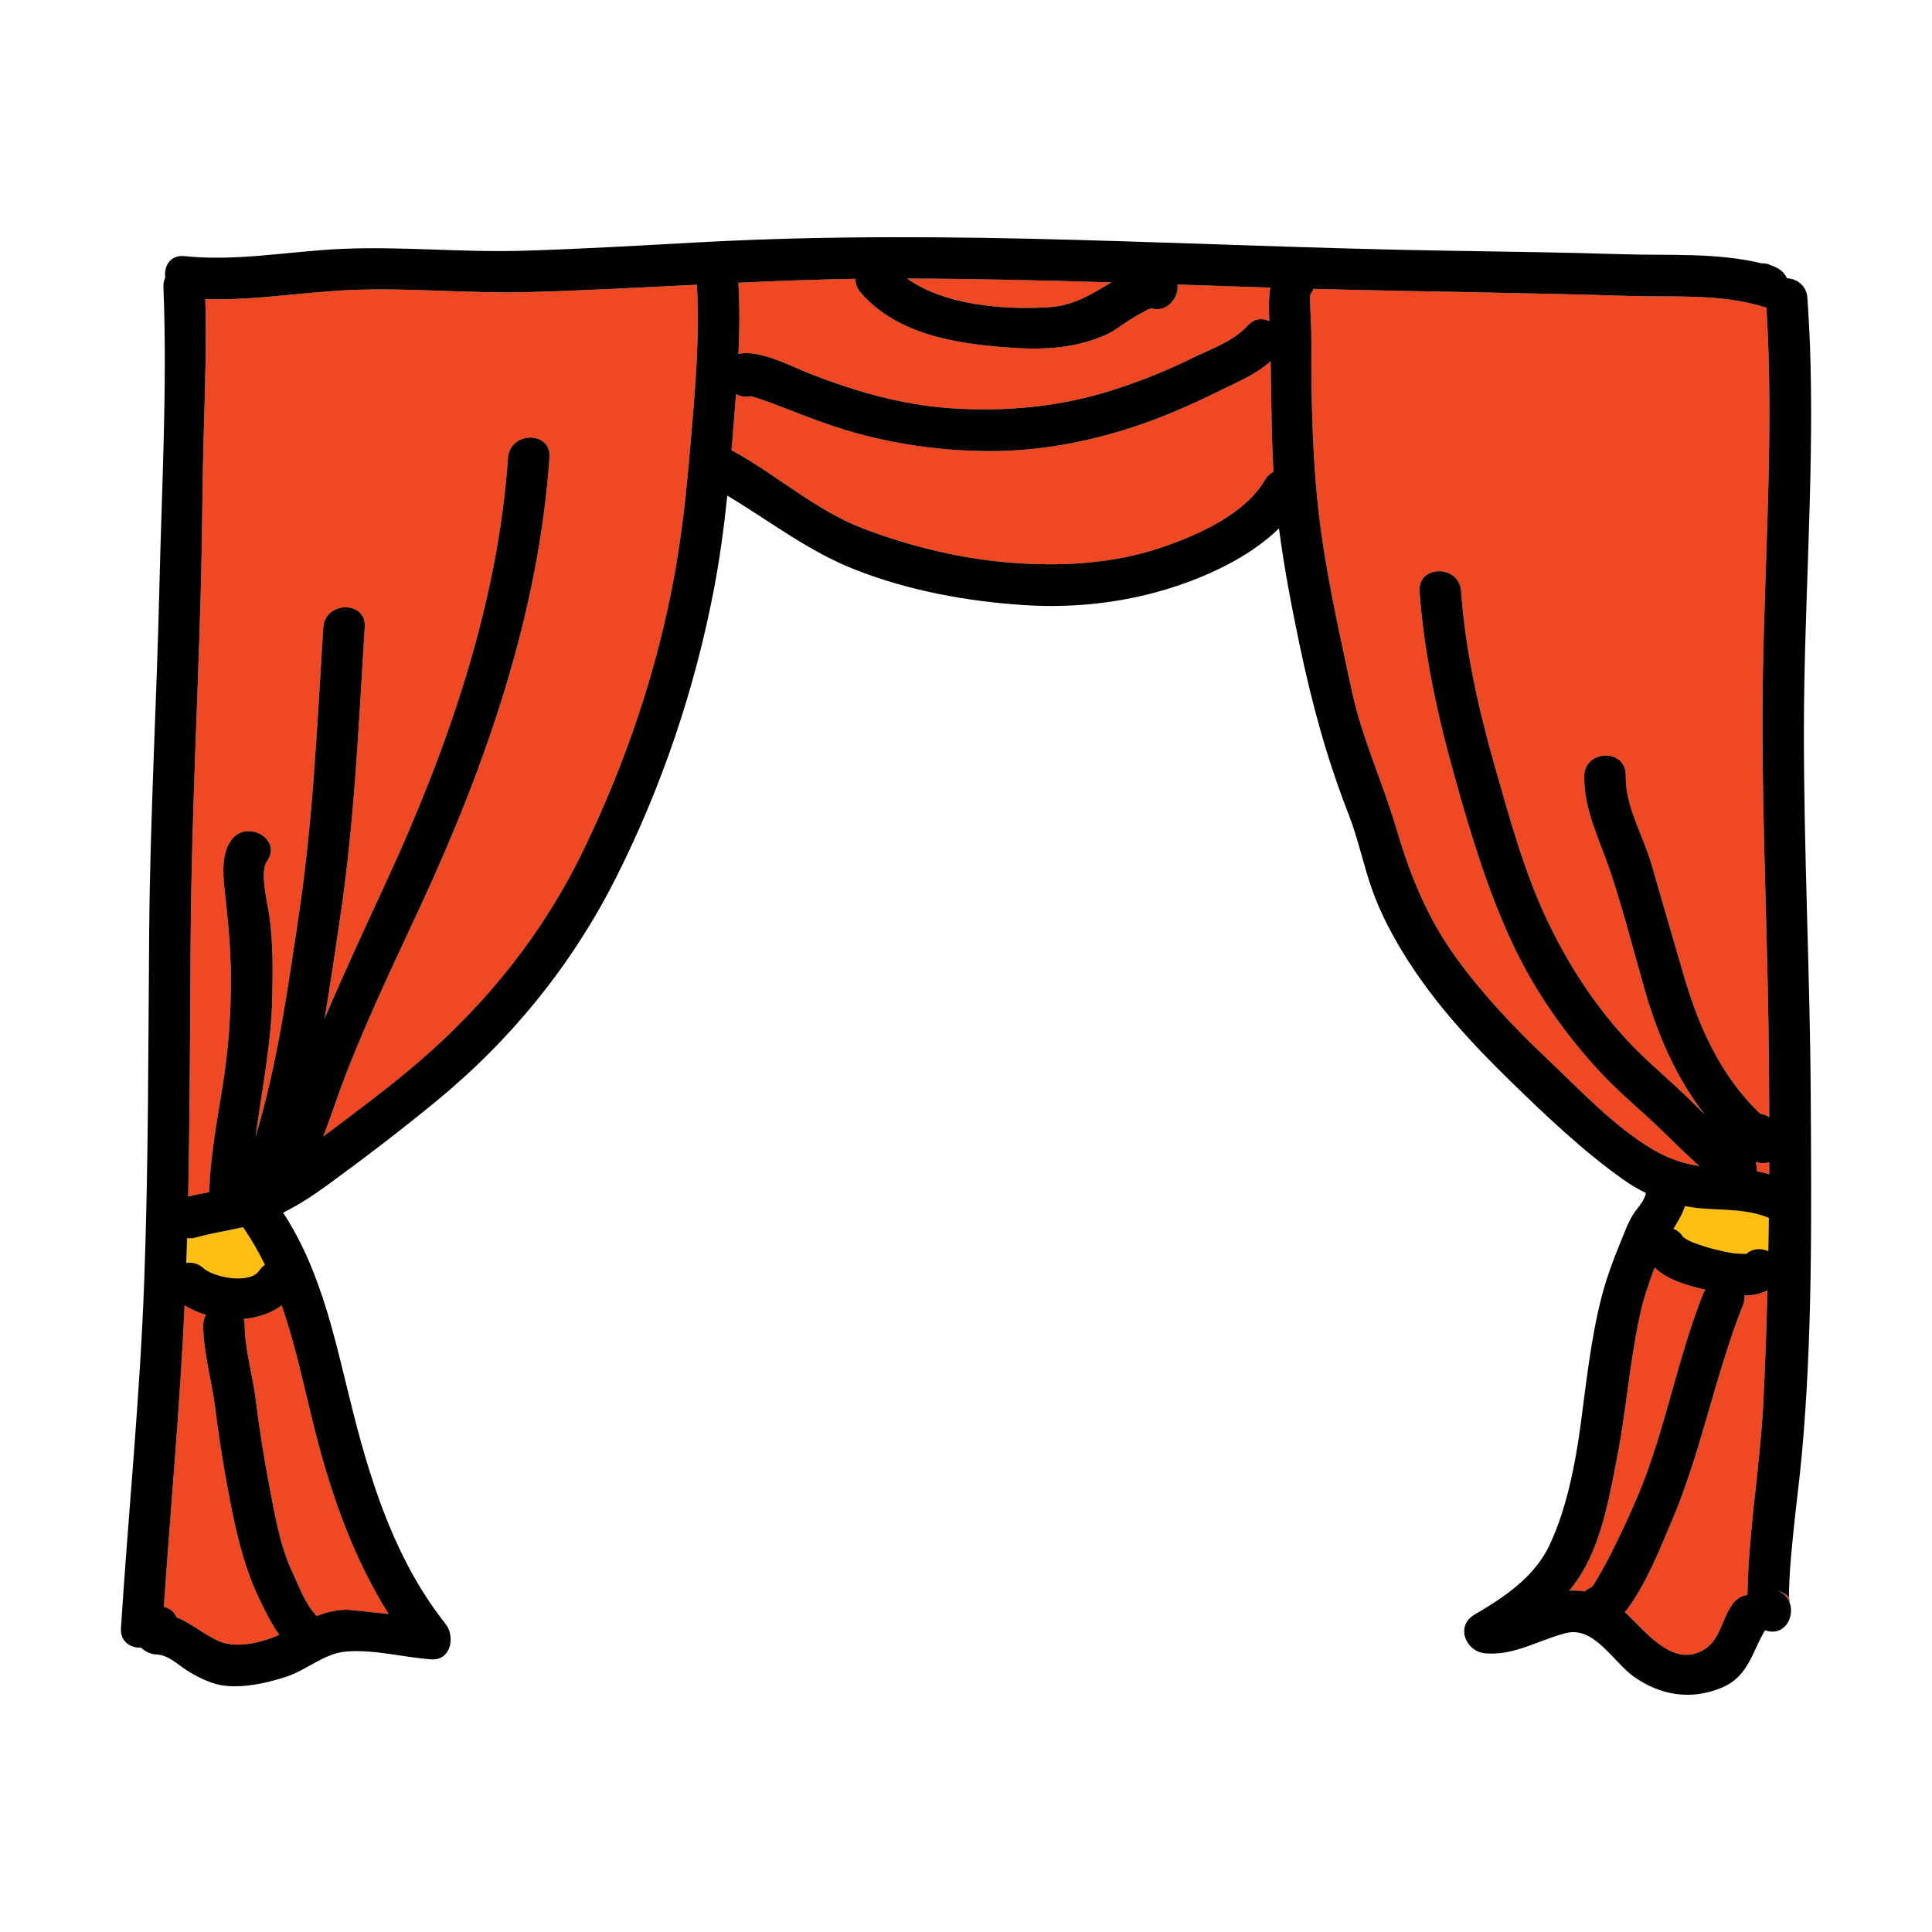 <?xml version="1.0" encoding="utf-8"?>
<!-- Generator: Adobe Illustrator 16.0.3, SVG Export Plug-In . SVG Version: 6.00 Build 0)  -->
<!DOCTYPE svg PUBLIC "-//W3C//DTD SVG 1.1//EN" "http://www.w3.org/Graphics/SVG/1.1/DTD/svg11.dtd">
<svg version="1.1" id="Layer_1" xmlns="http://www.w3.org/2000/svg" xmlns:xlink="http://www.w3.org/1999/xlink" x="0px" y="0px"
	 width="512px" height="512px" viewBox="0 0 512 512" enable-background="new 0 0 512 512" xml:space="preserve">
<g>
	<g>
		<g>
			<path fill="#EF4823" d="M474.212,424.563c-0.02-0.042-0.035-0.086-0.054-0.128c0.014,0.219,0.028,0.438,0.058,0.653
				C474.192,424.914,474.2,424.739,474.212,424.563z"/>
		</g>
	</g>
	<g>
		<g>
			<path fill="#EF4823" d="M474.117,423.545c-0.001-0.014-0.001-0.029-0.001-0.042c-0.248-0.624-1.028-1.286-3.347-2.03
				c1.718,0.55,2.817,1.658,3.389,2.962C474.14,424.139,474.128,423.841,474.117,423.545z"/>
		</g>
	</g>
	<g>
		<g>
			<g>
				<path fill="#EF4823" d="M184.686,75.456c-14.8,0.737-29.599,1.532-44.427,1.952c-15.986,0.453-32.01-1.258-47.958-0.52
					c-12.596,0.583-25.262,2.826-37.891,2.362c0.329,11.897-0.072,23.81-0.417,35.702c-0.408,14.1-0.408,28.204-0.802,42.302
					c-0.849,30.351-2.438,60.626-2.669,90.999c-0.174,22.953-0.167,45.915-0.654,68.865c1.818-0.467,3.683-0.823,5.551-1.171
					c0.334-9.333,2.013-18.514,3.516-27.713c1.578-9.678,2.291-19.262,2.255-29.068c-0.028-7.179-0.638-13.917-1.411-21.017
					c-0.518-4.755-1.518-11.289,1.482-15.47c4.09-5.702,13.666-0.263,9.523,5.511c-2.064,2.879,0.119,11.039,0.609,14.549
					c1.002,7.165,0.909,14.421,0.76,21.648c-0.258,12.424-2.775,24.557-4.41,36.786c5.77-19.145,8.564-39.38,11.494-59.012
					c3.757-25.17,4.835-50.475,6.428-75.842c0.441-7.045,11.445-7.224,11.001-0.148c-1.612,25.694-2.693,51.352-6.498,76.848
					c-1.325,8.882-2.61,17.892-4.132,26.876c5.279-12.382,10.952-24.573,16.594-36.819c16.094-34.942,29.338-73.09,31.992-111.737
					c0.481-7.038,11.486-7.22,11-0.148c-2.84,41.388-16.898,81.714-34.248,119.081c-7.673,16.523-16.108,34.057-21.932,50.475
					c-1.233,3.482-2.445,6.996-3.783,10.455c8.359-6.326,16.838-12.534,24.803-19.351c18.626-15.945,33.539-34.581,44.227-56.709
					c11.271-23.336,19.643-48.036,24.197-73.569c2.344-13.141,3.497-26.299,4.594-39.585
					C184.483,99.82,185.392,87.65,184.686,75.456z"/>
			</g>
		</g>
		<g>
			<g>
				<path fill="#EF4823" d="M84.009,381.212c-3.08-11.821-5.379-23.854-9.365-35.266c-2.84,2.11-6.362,3.255-10.04,3.584
					c0.151,0.502,0.241,1.052,0.246,1.66c0.046,6.417,2.114,13.294,2.919,19.692c0.975,7.763,2.17,15.444,3.645,23.128
					c1.441,7.499,2.828,15.805,6.129,22.744c1.646,3.459,3.438,8.587,6.436,11.499c2.964-1.167,6.055-1.892,9.228-1.568
					c3.254,0.333,6.511,0.693,9.771,1.037C94.058,413.467,88.282,397.618,84.009,381.212z"/>
			</g>
		</g>
		<g>
			<g>
				<path fill="#EF4823" d="M336.634,76.215c-0.271-0.009-0.541-0.016-0.812-0.024c-7.93-0.259-15.857-0.531-23.787-0.795
					c0.477,3.58-2.916,7.566-6.936,6.314c-0.049,0.011-0.084,0.021-0.137,0.032c-0.507,0.171-0.992,0.391-1.457,0.659
					c-1.367,0.729-2.713,1.493-4.027,2.314c-2.129,1.329-4.266,3.08-6.577,4.081c-8.184,3.542-16.109,3.947-24.915,3.35
					c-14.069-0.954-30.1-3.318-39.875-14.582c-1.007-1.16-1.426-2.439-1.418-3.675c-10.346,0.167-20.678,0.561-31.006,1.037
					c0.381,6.301,0.307,12.593,0.02,18.881c5.434-1.339,14.685,3.562,18.195,4.944c12.064,4.75,24.643,8.486,37.633,9.399
					c14.693,1.032,29.23-0.262,43.303-4.756c7.111-2.271,14.047-5.007,20.74-8.313c5.086-2.513,11.119-4.466,15.016-8.754
					c1.781-1.96,3.98-2.103,5.791-1.242C336.267,82.558,336.155,79.172,336.634,76.215z"/>
			</g>
		</g>
		<g>
			<g>
				<path fill="#EF4823" d="M68.588,423.444c-3.413-7.174-5.442-14.932-7.022-22.707c-1.877-9.226-3.389-18.481-4.562-27.822
					c-0.887-7.051-3.104-14.484-3.154-21.577c-0.008-1.139,0.271-2.096,0.739-2.875c-2.02-0.618-3.94-1.459-5.659-2.526
					c-1.221,26.674-3.686,53.257-5.504,79.892c1.484,0.351,2.766,1.272,3.345,2.776c3.858,1.541,6.904,4.296,11.03,6.23
					c4.561,2.138,11.459,0.57,16.209-1.603C71.819,430.207,70.147,426.724,68.588,423.444z"/>
			</g>
		</g>
		<g>
			<g>
				<path fill="#FEBF10" d="M64.45,325.278c-0.015-0.022-0.026-0.044-0.041-0.067c-4.125,0.962-8.336,1.582-12.441,2.729
					c-0.857,0.24-1.652,0.283-2.377,0.171c-0.062,2.197-0.148,4.394-0.223,6.59c1.498-0.258,3.125,0.096,4.564,1.39
					c2.724,2.446,12.262,4.331,14.766,0.624c0.439-0.651,0.953-1.156,1.506-1.541C68.551,331.781,66.659,328.474,64.45,325.278z"/>
			</g>
		</g>
		<g>
			<g>
				<path fill="#EF4823" d="M240.389,73.816c10.093,7.156,25.638,8.275,37.157,7.629c6.931-0.389,11.339-3.257,16.99-6.607
					C276.491,74.292,258.442,73.872,240.389,73.816z"/>
			</g>
		</g>
		<g>
			<g>
				<path fill="#EF4823" d="M467.226,176.516c0.63-31.681,2.836-63.322,0.897-94.996c-0.172-0.04-0.345-0.082-0.524-0.137
					c-11.617-3.611-23.884-2.583-35.878-2.959c-27.876-0.871-55.766-1.128-83.649-1.872c-0.203,0.542-0.492,1.064-0.848,1.545
					c-0.021,0.908-0.031,1.814-0.006,2.723c0.047,1.581,0.127,3.16,0.197,4.74c0.225,4.995,0.061,10.013,0.128,15.013
					c0.185,13.637,0.728,27.361,2.643,40.876c1.989,14.046,5.114,27.892,8.097,41.75c2.703,12.561,8.168,24.107,11.771,36.375
					c3.697,12.591,8.301,23.919,16.091,34.587c7.097,9.719,15.444,18.493,24.181,26.748c8.642,8.167,17.684,17.91,28.029,23.899
					c3.916,2.269,7.768,3.558,11.965,4.191c-3.463-3.084-6.753-6.35-10.107-9.613c-5.088-4.95-10.623-9.41-15.497-14.585
					c-9.63-10.226-17.835-21.849-23.811-34.583c-6.648-14.166-11.188-29.315-15.403-44.356c-4.508-16.081-8.084-32.424-9.309-49.109
					c-0.521-7.094,10.484-7.181,11.002-0.148c1.154,15.72,4.584,31.153,8.9,46.287c4.004,14.047,7.927,28.576,14.301,41.768
					c5.717,11.83,12.946,22.88,22.092,32.356c4.94,5.117,10.438,9.6,15.497,14.585c1.271,1.252,2.536,2.516,3.806,3.774
					c-7.468-9.55-12.414-20.873-15.836-32.775c-3.029-10.532-5.734-21.281-9.218-31.67c-2.757-8.22-7.074-16.43-6.893-25.305
					c0.143-7.089,11.144-7.239,11-0.148c-0.168,8.298,4.664,15.955,6.879,23.756c2.712,9.548,5.563,19.056,8.306,28.595
					c4.119,14.325,9.904,27.269,20.518,37.397c0.785,0.038,1.577,0.308,2.32,0.861c-0.021-7.55-0.074-15.099-0.177-22.647
					C468.251,241.121,466.583,208.845,467.226,176.516z"/>
			</g>
		</g>
		<g>
			<g>
				<path fill="#EF4823" d="M465.28,307.946c0.147,0.599,0.258,1.239,0.336,1.95c0.019,0.175,0.014,0.347,0.01,0.519
					c1.092,0.205,2.174,0.456,3.241,0.773c0.005-1.049-0.003-2.099,0-3.148C467.71,308.322,466.452,308.303,465.28,307.946z"/>
			</g>
		</g>
		<g>
			<g>
				<path fill="#EF4823" d="M438.512,335.942c-1.589,4.09-2.974,8.252-3.909,12.552c-2.691,12.367-3.604,25.03-5.996,37.447
					c-2.066,10.73-4.293,23.734-10.668,32.872c-0.666,0.955-1.365,1.871-2.086,2.761c1.437-0.112,2.807-0.049,4.125,0.161
					c0.562-0.501,1.207-0.899,1.898-1.153c0.494-0.72,0.973-1.451,1.416-2.204c1.389-2.35,2.679-4.757,3.902-7.196
					c2.607-5.201,5.078-10.486,7.301-15.863c6.654-16.091,10.093-35.406,16.766-52.225c0.191-0.48,0.43-0.903,0.699-1.286
					C447.474,340.762,441.884,339.21,438.512,335.942z"/>
			</g>
		</g>
		<g>
			<g>
				<path fill="#EF4823" d="M336.739,95.721c-4.129,3.69-9.373,5.775-14.312,8.215c-6.452,3.187-13.07,6.116-19.877,8.474
					c-12.916,4.472-26.52,7.166-40.224,7.137c-15.144-0.031-29.995-2.484-44.265-7.577c-3.857-1.377-7.65-2.893-11.479-4.348
					c-1.904-0.724-3.813-1.457-5.756-2.075c-0.633-0.201-1.268-0.402-1.909-0.578c-1.243,0.38-2.635,0.146-3.863-0.521
					c-0.276,3.714-0.583,7.427-0.882,11.14c-0.102,1.27-0.208,2.537-0.314,3.805c0.303,0.11,0.606,0.241,0.914,0.412
					c11.684,6.519,21.752,15.688,34.434,20.441c12.292,4.607,25.521,7.849,38.629,8.87c13.475,1.049,27.189,0.324,40.075-4.06
					c9.579-3.259,21.964-8.75,27.3-17.837c0.616-1.051,1.412-1.752,2.285-2.172C336.909,115.269,336.941,105.495,336.739,95.721z"/>
			</g>
		</g>
		<g>
			<g>
				<path fill="#FEBF10" d="M468.28,322.58c-6.824-2.704-14.063-1.539-21.146-2.834c-0.197-0.036-0.393-0.086-0.59-0.125
					c-0.703,2.15-1.859,4.076-3.055,6.022c1.033,0.385,1.977,1.149,2.676,2.401c-0.398-0.713,0.028-0.032,0.575,0.259
					c0.573,0.306,1.159,0.664,1.767,0.895c1.912,0.727,3.855,1.375,5.846,1.862c2.096,0.514,4.255,1.064,6.421,1.167
					c0.685,0.032,1.382,0.064,2.068,0.029c1.685-1.483,3.933-1.524,5.784-0.681c0.053-2.943,0.107-5.887,0.144-8.83
					C468.608,322.697,468.446,322.646,468.28,322.58z"/>
			</g>
		</g>
		<g>
			<g>
				<path fill="#EF4823" d="M462.269,343.335c0.1,0.759,0.003,1.608-0.365,2.537c-7.704,19.417-11.247,40.182-19.768,59.327
					c-1.378,3.096-5.996,15.275-11.529,22.04c0.334,0.298,0.665,0.604,0.994,0.921c4.262,4.121,10.691,12.15,17.664,10.04
					c6.69-2.024,6.389-8.272,9.947-13.169c1.047-1.442,2.447-2.163,3.885-2.347c0-0.319,0.004-0.638,0.012-0.952
					c0.383-16.834,3.381-33.558,4.212-50.386c0.483-9.803,0.827-19.611,1.077-29.42
					C466.632,342.941,464.483,343.312,462.269,343.335z"/>
			</g>
		</g>
		<g>
			<g>
				<path fill="#010101" d="M478.049,193.664c0.026-32.381,2.548-64.719,1.767-97.104c-0.141-5.878-0.438-11.75-0.838-17.615
					c-0.227-3.325-2.801-5.058-5.404-5.214c-0.586-1.26-1.631-2.357-3.193-2.991c1.283,0.521-1.785-0.751-1.953-0.792
					c-0.564-0.139-1.1-0.187-1.604-0.172c-11.972-2.88-24.575-2.019-36.792-2.401c-15.684-0.491-31.336-0.69-47.025-0.946
					c-32.824-0.534-65.625-1.964-98.439-2.871c-32.67-0.902-65.303-1.144-97.946,0.584c-16.149,0.855-32.292,1.862-48.46,2.319
					c-15.982,0.453-31.957-1.225-47.916-0.487c-13.775,0.638-27.531,3.344-41.338,1.902c-3.838-0.401-5.517,2.691-5.121,5.703
					c-0.332,0.713-0.514,1.554-0.475,2.533c1.043,26.353-0.453,53.02-1.07,79.38c-0.711,30.329-2.443,60.583-2.702,90.929
					c-0.265,30.969-0.185,61.944-1.312,92.899c-1.12,30.772-4.195,61.408-6.177,92.126c-0.233,3.62,2.532,5.335,5.351,5.209
					c1.083,1.082,2.625,1.752,4.131,1.803c2.698,0.09,4.982,2.125,7.1,3.602c2.416,1.686,4.87,2.95,7.647,3.93
					c5.798,2.046,14.05,0.19,19.64-1.658c5.469-1.808,9.971-6.177,15.861-6.663c7.273-0.601,15.213,1.553,22.484,2.077
					c5.306,0.384,6.426-6.095,3.812-9.394c-12.763-16.11-19.279-35.688-24.307-55.342c-4.74-18.529-8.123-37.365-18.74-53.635
					c4.13-2.066,7.99-4.583,11.742-7.319c9.809-7.159,19.555-14.586,28.935-22.305c20.015-16.472,36.069-36.306,47.706-59.48
					c12.047-23.984,20.734-49.743,25.777-76.084c1.576-8.242,2.68-16.525,3.553-24.841c11.224,6.709,21.299,14.639,33.684,19.54
					c14.211,5.624,29.829,8.494,45.035,9.477c14.461,0.934,29.168-0.954,42.796-5.902c8.495-3.084,17.882-7.776,24.685-14.435
					c1.365,10.507,3.379,20.946,5.551,31.293c3.221,15.328,7.166,29.818,12.877,44.418c2.564,6.559,3.95,13.604,6.332,20.245
					c2.311,6.444,5.543,12.455,9.195,18.226c7.51,11.866,17.162,22.341,27.182,32.11c9.455,9.22,19.354,18.668,30.144,26.317
					c1.881,1.333,3.872,2.507,5.946,3.514c-0.279,1.857-1.799,3.468-2.854,4.93c-1.695,2.352-2.646,5.17-3.748,7.841
					c-2.018,4.884-3.854,9.8-5.165,14.922c-2.812,10.978-4.024,22.585-5.531,33.803c-1.405,10.462-3.729,22.306-8.264,31.889
					c-4.003,8.458-12.053,13.805-19.864,18.374c-5.117,2.994-2.346,9.769,2.854,10.247c7.564,0.697,14.275-3.552,21.383-5.371
					c7.506-1.92,12.646,7.786,18.047,11.585c7.178,5.048,15.328,6.259,23.389,2.823c7.015-2.988,7.934-9.553,11.346-15.166
					c0.078,0.028,0.148,0.063,0.231,0.089c4.979,1.596,7.772-3.757,6.222-7.553c-0.012,0.176-0.02,0.351,0.004,0.525
					c-0.029-0.216-0.044-0.435-0.058-0.653c-0.571-1.305-1.671-2.412-3.389-2.962c2.318,0.744,3.099,1.406,3.347,2.03
					c-0.053-1.41,0.012-2.826,0.07-4.235c0.176-4.216,0.592-8.426,1.006-12.624c0.698-7.058,1.656-14.09,2.302-21.152
					c2.866-31.295,2.532-63.16,2.367-94.556C479.69,258.5,478.024,226.096,478.049,193.664z M49.591,328.111
					c0.725,0.111,1.52,0.068,2.377-0.171c4.105-1.147,8.316-1.767,12.441-2.729c0.015,0.022,0.026,0.044,0.041,0.067
					c2.209,3.196,4.101,6.503,5.754,9.896c-0.553,0.385-1.066,0.89-1.506,1.541c-2.504,3.707-12.042,1.822-14.766-0.624
					c-1.439-1.294-3.066-1.647-4.564-1.39C49.442,332.505,49.528,330.309,49.591,328.111z M57.8,434.835
					c-4.126-1.935-7.172-4.69-11.03-6.23c-0.579-1.503-1.86-2.425-3.345-2.776c1.818-26.635,4.283-53.218,5.504-79.892
					c1.719,1.067,3.64,1.908,5.659,2.526c-0.468,0.779-0.747,1.736-0.739,2.875c0.05,7.093,2.268,14.525,3.154,21.577
					c1.174,9.34,2.686,18.596,4.562,27.822c1.58,7.774,3.609,15.532,7.022,22.707c1.56,3.28,3.231,6.763,5.421,9.789
					C69.259,435.405,62.36,436.973,57.8,434.835z M84.009,381.212c4.273,16.406,10.049,32.255,18.967,46.51
					c-3.26-0.344-6.517-0.704-9.771-1.037c-3.173-0.324-6.264,0.401-9.228,1.568c-2.998-2.911-4.79-8.04-6.436-11.499
					c-3.301-6.939-4.688-15.245-6.129-22.744c-1.475-7.684-2.67-15.365-3.645-23.128c-0.805-6.398-2.873-13.275-2.919-19.692
					c-0.005-0.607-0.095-1.158-0.246-1.66c3.678-0.329,7.2-1.474,10.04-3.584C78.63,357.358,80.929,369.391,84.009,381.212z
					 M183.479,111.985c-1.097,13.286-2.25,26.444-4.594,39.585c-4.555,25.533-12.926,50.233-24.197,73.569
					c-10.688,22.128-25.601,40.764-44.227,56.709c-7.965,6.817-16.443,13.025-24.803,19.351c1.338-3.459,2.55-6.972,3.783-10.455
					c5.823-16.418,14.259-33.952,21.932-50.475c17.35-37.367,31.408-77.692,34.248-119.081c0.486-7.072-10.519-6.89-11,0.148
					c-2.654,38.647-15.898,76.795-31.992,111.737c-5.642,12.247-11.314,24.438-16.594,36.819c1.521-8.984,2.807-17.994,4.132-26.876
					c3.805-25.496,4.886-51.153,6.498-76.848c0.444-7.076-10.56-6.897-11.001,0.148c-1.593,25.367-2.671,50.671-6.428,75.842
					c-2.93,19.632-5.725,39.868-11.494,59.012c1.635-12.229,4.152-24.361,4.41-36.786c0.149-7.228,0.242-14.484-0.76-21.648
					c-0.49-3.51-2.674-11.67-0.609-14.549c4.143-5.773-5.434-11.212-9.523-5.511c-3,4.182-2,10.715-1.482,15.47
					c0.773,7.1,1.383,13.837,1.411,21.017c0.036,9.806-0.677,19.39-2.255,29.068c-1.503,9.199-3.182,18.38-3.516,27.713
					c-1.868,0.348-3.732,0.704-5.551,1.171c0.487-22.95,0.48-45.913,0.654-68.865c0.23-30.373,1.82-60.647,2.669-90.999
					c0.394-14.098,0.394-28.202,0.802-42.302c0.345-11.893,0.746-23.805,0.417-35.702c12.629,0.464,25.295-1.779,37.891-2.362
					c15.948-0.738,31.972,0.973,47.958,0.52c14.828-0.419,29.627-1.214,44.427-1.952C185.392,87.65,184.483,99.82,183.479,111.985z
					 M294.536,74.839c-5.651,3.35-10.06,6.218-16.99,6.607c-11.52,0.646-27.064-0.474-37.157-7.629
					C258.442,73.872,276.491,74.292,294.536,74.839z M226.692,73.889c-0.008,1.235,0.411,2.515,1.418,3.675
					c9.775,11.264,25.806,13.628,39.875,14.582c8.806,0.597,16.731,0.192,24.915-3.35c2.312-1,4.448-2.751,6.577-4.081
					c1.314-0.822,2.66-1.586,4.027-2.314c0.465-0.269,0.95-0.488,1.457-0.659c0.053-0.011,0.088-0.021,0.137-0.032
					c4.02,1.252,7.412-2.734,6.936-6.314c7.93,0.264,15.857,0.536,23.787,0.795c0.271,0.009,0.541,0.016,0.812,0.024
					c-0.479,2.957-0.367,6.343-0.25,8.871c-1.811-0.861-4.01-0.718-5.791,1.242c-3.896,4.288-9.93,6.241-15.016,8.754
					c-6.693,3.306-13.629,6.042-20.74,8.313c-14.072,4.494-28.609,5.788-43.303,4.756c-12.99-0.913-25.568-4.649-37.633-9.399
					c-3.511-1.382-12.762-6.283-18.195-4.944c0.287-6.288,0.361-12.58-0.02-18.881C206.015,74.45,216.347,74.056,226.692,73.889z
					 M335.21,127.22c-5.336,9.087-17.721,14.578-27.3,17.837c-12.886,4.384-26.601,5.109-40.075,4.06
					c-13.107-1.021-26.337-4.263-38.629-8.87c-12.682-4.753-22.75-13.922-34.434-20.441c-0.308-0.171-0.611-0.302-0.914-0.412
					c0.106-1.268,0.213-2.536,0.314-3.805c0.299-3.713,0.605-7.426,0.882-11.14c1.229,0.667,2.62,0.901,3.863,0.521
					c0.642,0.176,1.276,0.377,1.909,0.578c1.942,0.618,3.852,1.351,5.756,2.075c3.828,1.456,7.621,2.971,11.479,4.348
					c14.27,5.093,29.121,7.546,44.265,7.577c13.704,0.029,27.308-2.666,40.224-7.137c6.807-2.357,13.425-5.287,19.877-8.474
					c4.939-2.44,10.184-4.524,14.312-8.215c0.202,9.774,0.17,19.548,0.756,29.327C336.622,125.468,335.826,126.169,335.21,127.22z
					 M427.194,411.181c-1.224,2.439-2.514,4.846-3.902,7.196c-0.443,0.753-0.922,1.484-1.416,2.204
					c-0.691,0.254-1.336,0.652-1.898,1.153c-1.318-0.21-2.688-0.273-4.125-0.161c0.721-0.89,1.42-1.806,2.086-2.761
					c6.375-9.137,8.602-22.142,10.668-32.872c2.393-12.417,3.305-25.08,5.996-37.447c0.936-4.3,2.32-8.461,3.909-12.552
					c3.372,3.268,8.962,4.819,13.448,5.864c-0.27,0.382-0.508,0.806-0.699,1.286c-6.673,16.819-10.111,36.134-16.766,52.225
					C432.272,400.695,429.802,405.979,427.194,411.181z M467.32,371.346c-0.831,16.829-3.829,33.552-4.212,50.386
					c-0.008,0.314-0.012,0.633-0.012,0.952c-1.438,0.184-2.838,0.904-3.885,2.347c-3.559,4.896-3.257,11.145-9.947,13.169
					c-6.973,2.11-13.402-5.919-17.664-10.04c-0.329-0.317-0.66-0.624-0.994-0.921c5.533-6.765,10.151-18.944,11.529-22.04
					c8.521-19.145,12.063-39.91,19.768-59.327c0.368-0.929,0.465-1.778,0.365-2.537c2.215-0.023,4.363-0.395,6.129-1.41
					C468.147,351.735,467.804,361.543,467.32,371.346z M468.626,331.577c-1.852-0.844-4.1-0.803-5.784,0.681
					c-0.687,0.035-1.384,0.003-2.068-0.029c-2.166-0.103-4.325-0.653-6.421-1.167c-1.99-0.488-3.934-1.136-5.846-1.862
					c-0.607-0.231-1.193-0.589-1.767-0.895c-0.547-0.291-0.974-0.972-0.575-0.259c-0.699-1.252-1.643-2.017-2.676-2.401
					c1.195-1.946,2.352-3.872,3.055-6.022c0.197,0.039,0.393,0.089,0.59,0.125c7.083,1.295,14.322,0.13,21.146,2.834
					c0.166,0.066,0.328,0.117,0.489,0.167C468.733,325.69,468.679,328.634,468.626,331.577z M468.867,311.188
					c-1.067-0.318-2.149-0.569-3.241-0.773c0.004-0.172,0.009-0.344-0.01-0.519c-0.078-0.711-0.188-1.352-0.336-1.95
					c1.172,0.357,2.43,0.376,3.587,0.094C468.864,309.09,468.872,310.14,468.867,311.188z M467.226,176.516
					c-0.643,32.33,1.025,64.605,1.464,96.923c0.103,7.548,0.155,15.097,0.177,22.647c-0.743-0.553-1.535-0.823-2.32-0.861
					c-10.613-10.129-16.398-23.072-20.518-37.397c-2.742-9.539-5.594-19.046-8.306-28.595c-2.215-7.801-7.047-15.458-6.879-23.756
					c0.144-7.09-10.857-6.941-11,0.148c-0.182,8.875,4.136,17.085,6.893,25.305c3.483,10.389,6.188,21.138,9.218,31.67
					c3.422,11.902,8.368,23.225,15.836,32.775c-1.27-1.258-2.535-2.522-3.806-3.774c-5.06-4.986-10.557-9.469-15.497-14.585
					c-9.146-9.476-16.375-20.526-22.092-32.356c-6.374-13.192-10.297-27.72-14.301-41.768c-4.316-15.133-7.746-30.566-8.9-46.287
					c-0.518-7.033-11.523-6.946-11.002,0.148c1.225,16.686,4.801,33.029,9.309,49.109c4.215,15.041,8.755,30.19,15.403,44.356
					c5.976,12.734,14.181,24.357,23.811,34.583c4.874,5.175,10.409,9.636,15.497,14.585c3.354,3.263,6.645,6.529,10.107,9.613
					c-4.197-0.633-8.049-1.923-11.965-4.191c-10.346-5.99-19.388-15.732-28.029-23.899c-8.736-8.255-17.084-17.029-24.181-26.748
					c-7.79-10.668-12.394-21.996-16.091-34.587c-3.604-12.268-9.068-23.814-11.771-36.375c-2.982-13.858-6.107-27.704-8.097-41.75
					c-1.915-13.516-2.458-27.239-2.643-40.876c-0.067-5,0.097-10.018-0.128-15.013c-0.07-1.581-0.15-3.16-0.197-4.74
					c-0.025-0.909-0.016-1.814,0.006-2.723c0.355-0.481,0.645-1.003,0.848-1.545c27.884,0.744,55.773,1.001,83.649,1.872
					c11.994,0.375,24.261-0.652,35.878,2.959c0.18,0.056,0.353,0.098,0.524,0.137C470.062,113.193,467.855,144.835,467.226,176.516z
					"/>
			</g>
		</g>
	</g>
	<g>
		<g>
			<path fill="#010101" d="M474.116,423.503c0,0.014,0,0.028,0.001,0.042c0.011,0.295,0.022,0.593,0.041,0.89
				c0.019,0.042,0.034,0.085,0.054,0.128C474.231,424.218,474.263,423.867,474.116,423.503z"/>
		</g>
	</g>
</g>
</svg>
